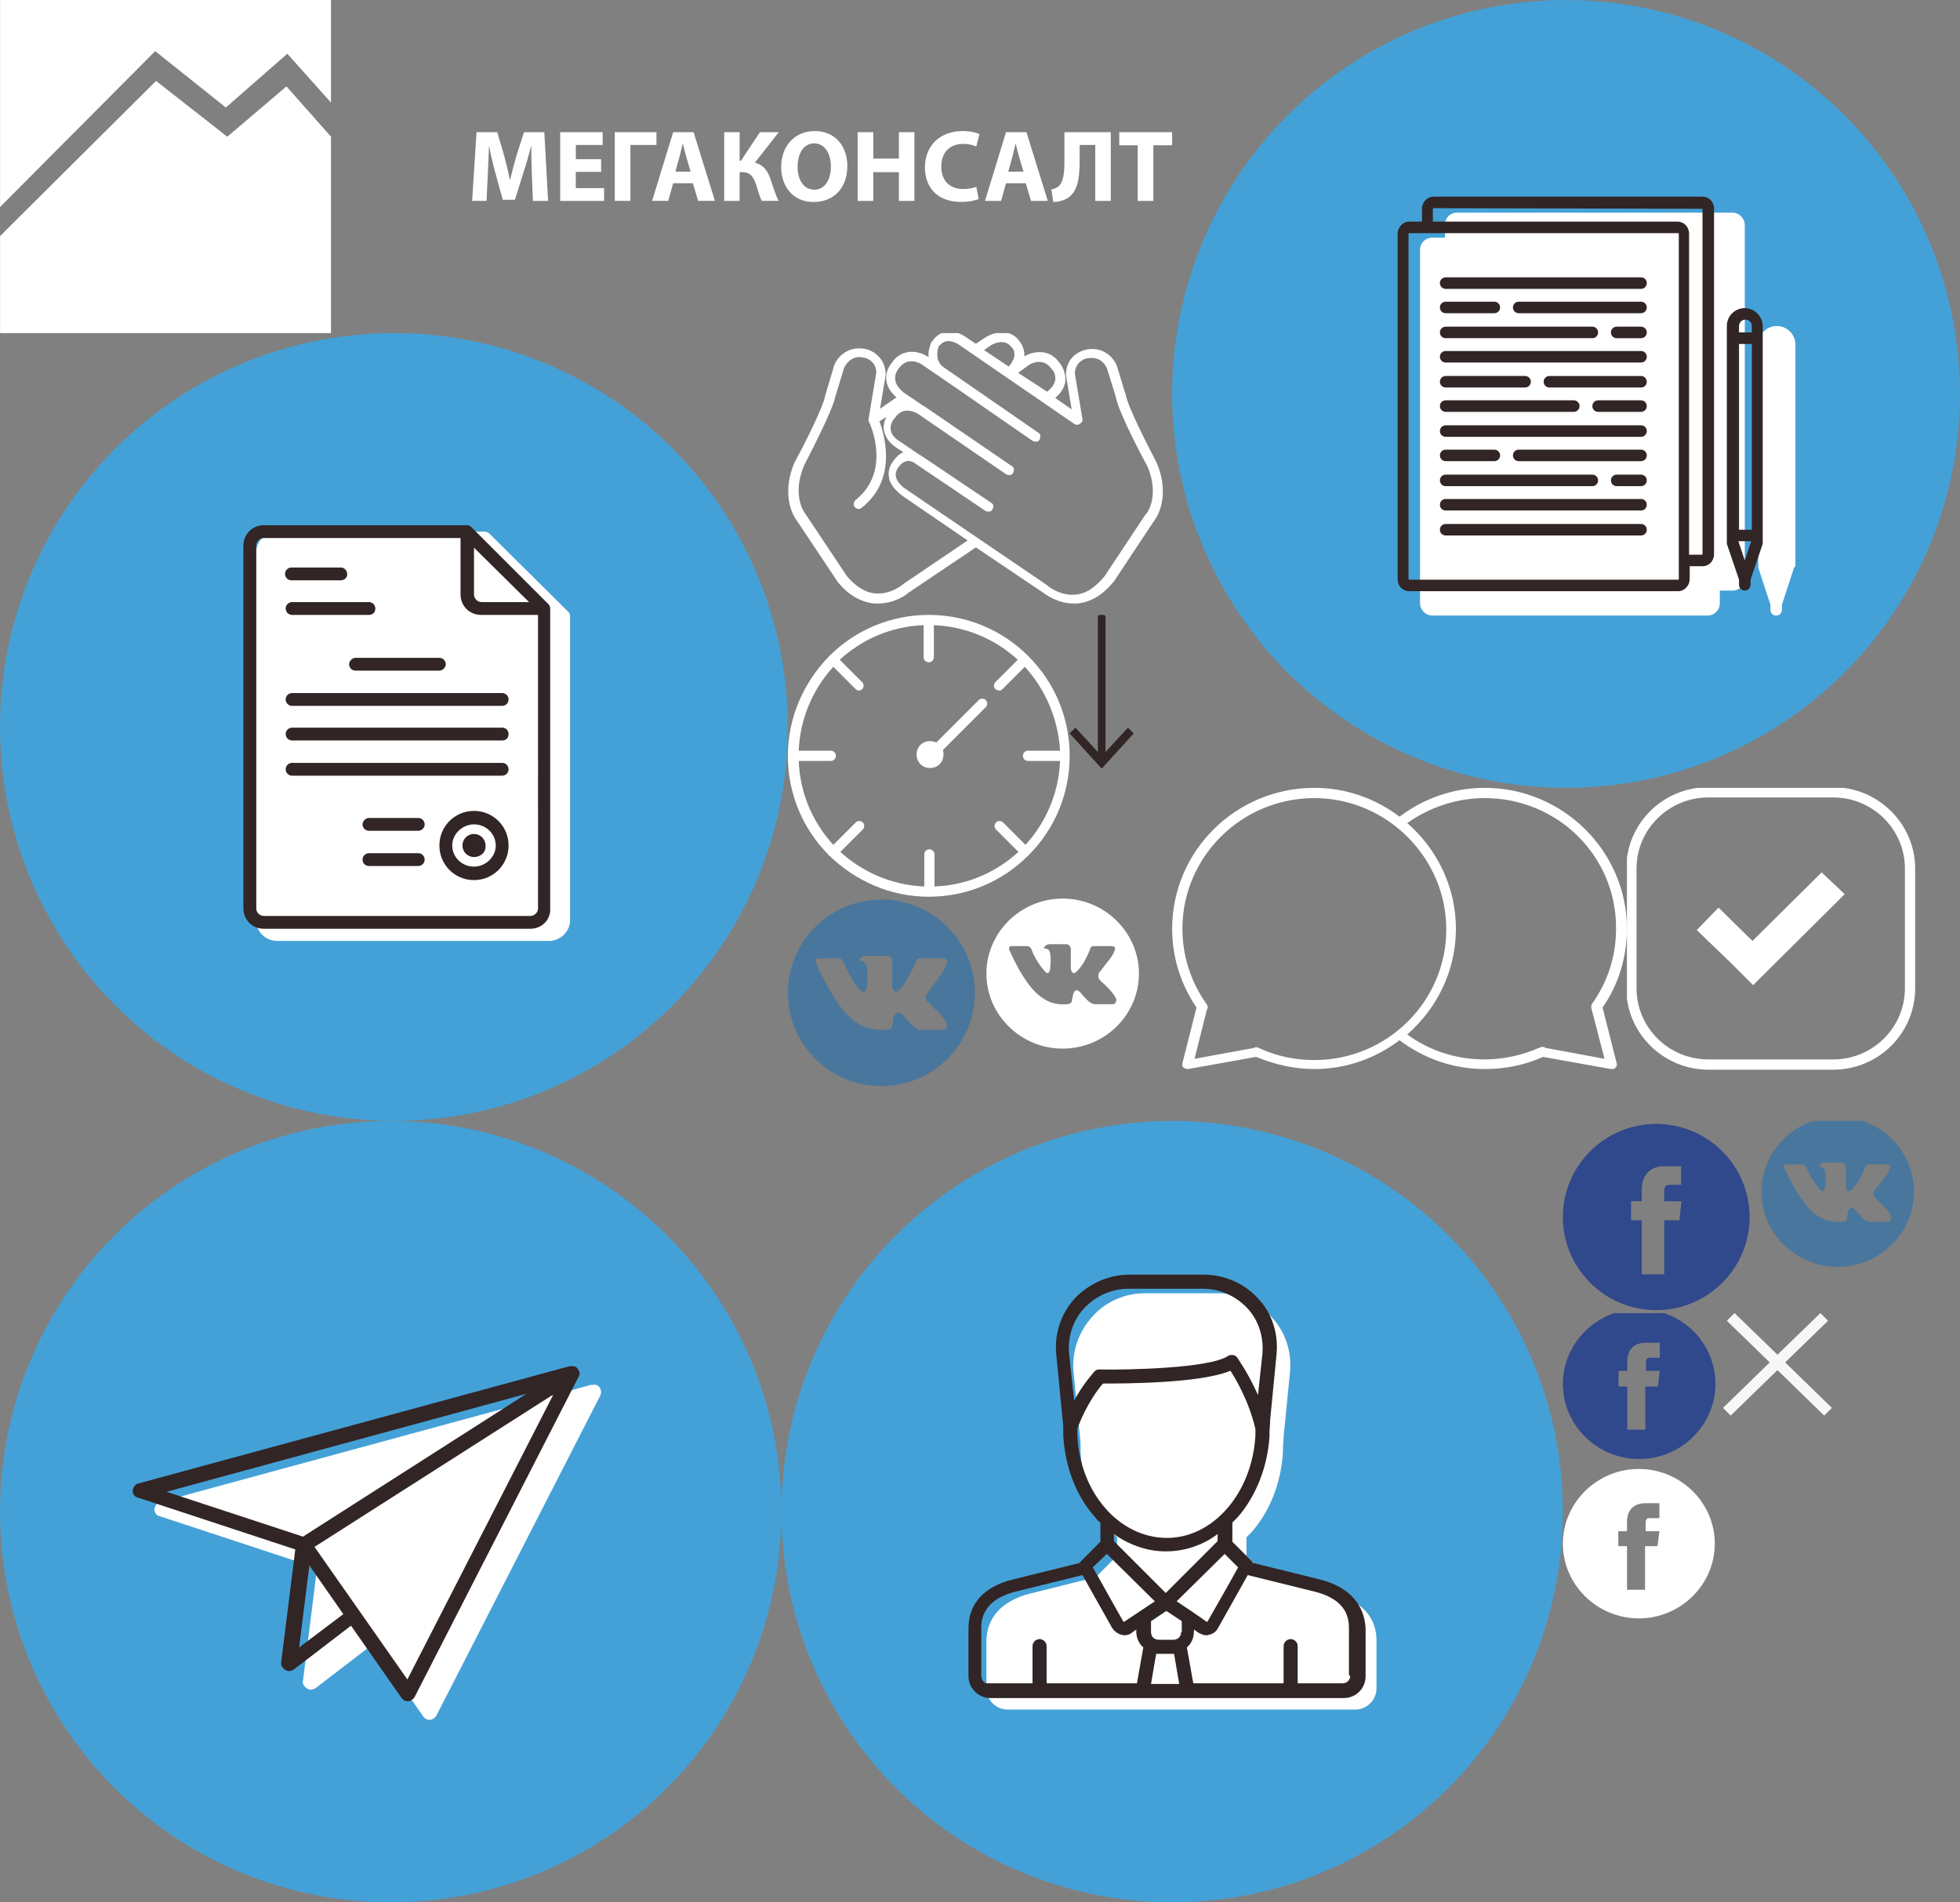 <?xml version="1.0" encoding="UTF-8"?><!DOCTYPE svg PUBLIC "-//W3C//DTD SVG 1.1//EN" "http://www.w3.org/Graphics/SVG/1.1/DTD/svg11.dtd"><svg xmlns="http://www.w3.org/2000/svg" height="297" viewBox="0 0 306 297" width="306"><rect x="0" y="0" width="306" height="297" fill="#808080" stroke="none"/><svg height="52" viewBox="0 0 183 52" width="183" x="0" y="0"><defs><style>.cls-1 { fill: #fff; fill-rule: evenodd; }</style></defs><path d="M180.064 22.673v8.69h-2.44v-8.69h-2.883v-2.037h8.257v2.037h-2.933zm-9.068-.048h-2.44v2.545c0 2.755-.35 4.87-1.977 5.826-.543.304-1.276.528-2.136.528l-.304-1.96c.527-.065.956-.29 1.228-.573.653-.666.813-2.036.813-3.66v-4.694h7.238v10.727h-2.422v-8.738zm-10.858 5.983h-3.077l-.763 2.755h-2.52l3.284-10.727h3.19l3.33 10.727h-2.614l-.828-2.755zm-1.02-4.09c-.192-.635-.383-1.43-.543-2.07h-.03c-.162.64-.32 1.45-.496 2.07l-.64 2.276h2.377l-.67-2.276zm-8.735-2.053c-1.928 0-3.427 1.162-3.427 3.547 0 2.152 1.275 3.506 3.443 3.506.733 0 1.545-.16 2.024-.35l.366 1.892c-.446.22-1.45.464-2.757.464-3.715 0-5.627-2.312-5.627-5.365 0-3.663 2.614-5.7 5.865-5.7 1.26 0 2.218.256 2.648.476l-.494 1.928c-.494-.207-1.18-.4-2.04-.4zm-10.044 4.41h-4.002v4.488H133.9V20.636h2.438v4.12h4v-4.12h2.426v10.727h-2.425v-4.49zm-13.328 4.66c-3.188 0-5.053-2.4-5.053-5.46 0-3.21 2.056-5.615 5.228-5.615 3.3 0 5.102 2.468 5.102 5.428 0 3.515-2.137 5.648-5.278 5.648zm.112-9.15c-1.642 0-2.6 1.562-2.6 3.646 0 2.103.99 3.58 2.616 3.58 1.643 0 2.583-1.56 2.583-3.642 0-1.93-.925-3.583-2.6-3.583zm-6.82 5.604c.38 1.145.73 2.307 1.24 3.373h-2.613c-.366-.734-.572-1.56-.828-2.356-.366-1.21-.86-2.133-2.168-2.133h-.462v4.49h-2.407V20.635h2.407v4.457h.208l2.964-4.457h2.95l-3.746 4.757c1.386.35 2.008 1.306 2.455 2.596zm-12.132.618h-3.077l-.764 2.755h-2.52l3.285-10.727h3.19l3.33 10.727H109l-.828-2.755zm-1.02-4.09c-.192-.635-.383-1.43-.543-2.07h-.033c-.16.64-.318 1.45-.494 2.07l-.638 2.276h2.377l-.67-2.276zm-8.73 6.845h-2.44V20.636h6.505v1.99h-4.065v8.737zM87.457 20.636h6.63v1.99h-4.19v2.227h3.952v1.973h-3.954v2.545h4.416v1.993h-6.855V20.636zm-4.42 6.622c-.048-1.29-.096-2.848-.096-4.41h-.047c-.334 1.37-.78 2.896-1.194 4.154l-1.31 4.183h-1.896l-1.148-4.15c-.35-1.26-.717-2.785-.973-4.187h-.03c-.065 1.446-.113 3.104-.19 4.44l-.194 4.075h-2.25l.687-10.727h3.237l1.052 3.582c.334 1.24.668 2.576.908 3.832h.048c.302-1.24.67-2.657 1.02-3.85l1.15-3.564h3.17l.59 10.727h-2.375l-.16-4.105zM.01 36.855l24.353-24.223 11.122 8.714 9.24-7.856 6.95 7.85v30.663H.01V36.855zm35.25-20.07L24.23 7.982.01 32.32V-.01h51.665v16.023l-6.817-7.625-9.597 8.398z" class="cls-1"/></svg><svg height="123" viewBox="-244 335 123 123" width="123" x="0" y="52"><circle cx="-182.5" cy="396.5" r="61.5" fill="#44a1d7"/><path d="M-155.3 378.5l-12.3-12.2c-.2-.2-.5-.3-.7-.3h-32.4c-1.8 0-3.3 1.5-3.3 3.2v57.5c0 1.8 1.5 3.2 3.3 3.2h42.4c1.8 0 3.3-1.5 3.3-3.2v-47.6c0-.2-.1-.4-.3-.6z" fill="#FFF"/><path d="M-161.2 428h-41.6c-1.8 0-3.2-1.4-3.2-3.2v-56.6c0-1.8 1.4-3.2 3.2-3.2h31.7c.3 0 .5.1.7.3l12 12c.2.2.3.5.3.7v46.8c.1 1.8-1.3 3.2-3.1 3.2zm-8.8-59.5v7.3c0 .6.5 1.2 1.2 1.2h7.4l-8.6-8.5zm9.9 10.5h-8.8c-1.8 0-3.2-1.4-3.2-3.2V367h-30.7c-.6 0-1.2.5-1.2 1.2v56.6c0 .6.5 1.2 1.2 1.2h41.6c.6 0 1.2-.5 1.2-1.2V379zm-9.9 41.4c-3 0-5.4-2.4-5.4-5.4s2.4-5.4 5.4-5.4c3 0 5.4 2.4 5.4 5.4s-2.4 5.4-5.4 5.4zm0-8.7c-1.8 0-3.4 1.5-3.4 3.3 0 1.8 1.5 3.3 3.4 3.3 1.8 0 3.4-1.5 3.4-3.3 0-1.8-1.5-3.3-3.4-3.3zm0 5.1c-1 0-1.8-.8-1.8-1.8s.8-1.8 1.8-1.8 1.8.8 1.8 1.8c.1 1-.7 1.8-1.8 1.8zm4.4-12.7h-32.8c-.6 0-1-.5-1-1 0-.6.5-1 1-1h32.8c.6 0 1 .5 1 1s-.4 1-1 1zm0-5.5h-32.8c-.6 0-1-.5-1-1 0-.6.5-1 1-1h32.8c.6 0 1 .5 1 1 0 .6-.4 1-1 1zm0-5.4h-32.8c-.6 0-1-.5-1-1 0-.6.5-1 1-1h32.8c.6 0 1 .5 1 1s-.4 1-1 1zm-9.8-5.5h-13.1c-.6 0-1-.5-1-1s.5-1 1-1h13.1c.6 0 1 .5 1 1s-.5 1-1 1zm-11-8.7h-12c-.6 0-1-.5-1-1 0-.6.5-1 1-1h12c.6 0 1 .5 1 1 0 .6-.4 1-1 1zm-4.4-5.4h-7.7c-.6 0-1-.5-1-1 0-.6.5-1 1-1h7.7c.6 0 1 .5 1 1 .1.5-.4 1-1 1zm4.4 37.1h7.7c.6 0 1 .5 1 1 0 .6-.5 1-1 1h-7.7c-.6 0-1-.5-1-1s.5-1 1-1zm0 5.5h7.7c.6 0 1 .5 1 1 0 .6-.5 1-1 1h-7.7c-.6 0-1-.5-1-1 0-.6.5-1 1-1z" fill="#322525"/></svg><svg height="123" viewBox="-244 335 123 123" width="123" x="183" y="0"><circle cx="-182.5" cy="396.5" r="61.5" fill="#44a1d7"/><path d="M-146.9 423.6l-1.9 5.8v.8c0 .5-.4.9-.9.9s-.9-.4-.9-.9v-.8l-1.9-5.8v-34.8c0-1.6 1.3-2.9 2.9-2.9 1.6 0 2.9 1.3 2.9 2.9v34.5c-.1.2-.1.3-.2.3zm-9.6 3.6h-2v2c0 1.1-.9 1.9-1.9 1.9h-43c-1 0-1.9-.9-1.9-1.9V374c0-1.1.9-1.9 1.9-1.9h2v-2c0-1.1.8-1.9 1.9-1.9h43c1 0 1.9.9 1.9 1.9v55.2c0 1.1-.9 1.9-1.9 1.9z" fill="#FFF"/><path d="M-151.8 419.9l-1.9 5.6v.8c0 .5-.4.9-.9.9s-.9-.4-.9-.9v-.8l-1.9-5.6v-34c0-1.6 1.3-2.8 2.8-2.8 1.5 0 2.8 1.3 2.8 2.8v34zm-2.8 2.6l1-3h-2l1 3zm1.1-36.6c0-.6-.5-1-1-1-.6 0-1 .5-1 1v1h2v-1zm0 2.8h-2v29h2v-29zm-7.7 34.7h-2v2c0 1-.8 1.9-1.8 1.9h-42c-1 0-1.8-.8-1.8-1.9v-53.9c0-1 .8-1.9 1.8-1.9h2v-2c0-1 .8-1.9 1.8-1.9h42c1 0 1.8.8 1.8 1.9v53.9c0 1.1-.8 1.9-1.8 1.9zm-42.9-52h-2.9s-.1 0-.1.1v53.9s0 .1.1.1h42s.1 0 .1-.1v-53.9s0-.1-.1-.1h-39.1zm42.9-3.8l-42-.1s-.1 0-.1.1v2h38.2c1 0 1.8.8 1.8 1.9v50.1h2s.1 0 .1-.1v-53.9zm-9.6 51h-30.5c-.5 0-.9-.4-.9-.9s.4-.9.9-.9h30.5c.5 0 .9.4.9.9s-.4.9-.9.9zm0-3.9h-30.5c-.5 0-.9-.4-.9-.9s.4-.9.9-.9h30.5c.5 0 .9.4.9.9s-.4.9-.9.9zm0-3.8h-3.8c-.5 0-.9-.4-.9-.9s.4-.9.9-.9h3.8c.5 0 .9.4.9.9s-.4.9-.9.9zm0-3.9h-19.1c-.5 0-.9-.4-.9-.9s.4-.9.9-.9h19.1c.5 0 .9.4.9.9s-.4.9-.9.9zm0-3.8h-30.5c-.5 0-.9-.4-.9-.9s.4-.9.9-.9h30.5c.5 0 .9.4.9.9s-.4.9-.9.9zm0-3.9h-6.7c-.5 0-.9-.4-.9-.9s.4-.9.9-.9h6.7c.5 0 .9.4.9.9s-.4.9-.9.9zm0-3.8h-14.3c-.5 0-.9-.4-.9-.9s.4-.9.9-.9h14.3c.5 0 .9.4.9.9s-.4.9-.9.9zm0-3.9h-30.5c-.5 0-.9-.4-.9-.9s.4-.9.9-.9h30.5c.5 0 .9.4.9.9s-.4.9-.9.9zm0-3.8h-3.8c-.5 0-.9-.4-.9-.9s.4-.9.9-.9h3.8c.5 0 .9.4.9.9s-.4.9-.9.9zm0-3.9h-19.1c-.5 0-.9-.4-.9-.9s.4-.9.9-.9h19.1c.5 0 .9.4.9.9s-.4.9-.9.9zm0-3.8h-30.5c-.5 0-.9-.4-.9-.9s.4-.9.9-.9h30.5c.5 0 .9.4.9.9s-.4.9-.9.9zm-30.5 5.9h22.9c.5 0 .9.4.9.9s-.4.9-.9.9h-22.9c-.5 0-.9-.4-.9-.9s.4-.9.9-.9zm0-3.9h7.6c.5 0 .9.4.9.9s-.4.9-.9.9h-7.6c-.5 0-.9-.4-.9-.9s.4-.9.9-.9zm0 15.4h20c.5 0 .9.4.9.9s-.4.9-.9.9h-20c-.5 0-.9-.4-.9-.9s.4-.9.9-.9zm0-3.8h12.4c.5 0 .9.4.9.9s-.4.9-.9.9h-12.4c-.5 0-.9-.4-.9-.9s.4-.9.9-.9zm0 15.4h22.9c.5 0 .9.4.9.9s-.4.9-.9.9h-22.9c-.5 0-.9-.4-.9-.9s.4-.9.9-.9zm0-3.9h7.6c.5 0 .9.4.9.9s-.4.9-.9.9h-7.6c-.5 0-.9-.4-.9-.9s.4-.9.9-.9z" fill="#322525"/></svg><svg height="122" viewBox="-244 336 122 122" width="122" x="0" y="175"><circle cx="-183" cy="397" r="61" fill="#44a1d7"/><path d="M-150.4 377.6c-.2-.3-.6-.5-1-.4h-.3l-67.3 18.3c-.5.1-.8.6-.9 1.1 0 .5.3 1 .8 1.1l24.6 8.1-2.2 17.6c-.1.5.2.9.6 1.2.2.1.4.2.6.2.2 0 .5-.1.7-.2l9-6.9 7.9 11.3c.2.3.6.5.9.5h.1c.4 0 .8-.3 1-.6l25.6-50c.2-.4.2-.9-.1-1.3z" fill="#FFF"/><path d="M-153.8 374.7c-.2-.3-.6-.5-1-.4h-.3l-67.3 18.3c-.5.1-.8.6-.9 1.1 0 .5.3 1 .8 1.1l24.6 8.1-2.2 17.6c-.1.5.2.9.6 1.2.2.1.4.2.6.2.2 0 .5-.1.7-.2l9-6.9 7.9 11.3c.2.3.6.5.9.5h.1c.4 0 .8-.3 1-.6l25.6-50c.3-.4.2-.9-.1-1.3zm-8 3.9l-34.9 22.3-21.3-7 56.2-15.3zm-35.5 39.6l1.6-12.8 5.3 7.6-6.9 5.2zm16.9 5l-14.5-20.7 37.3-23.8-22.8 44.5z" fill="#322525"/></svg><svg height="122" viewBox="-244 336 122 122" width="122" x="122" y="175"><circle cx="-183" cy="397" r="61" fill="#44a1d7"/><path d="M-157.8 409.8l-10.4-2.6c0-.1-.1-.1-.1-.2l-3.1-3.1V401l.8-.8c2.9-3.3 4.6-7.7 4.9-12.5v-.6c0-.6.1-1.2.1-1.8l1-10.1c.3-3.1-.7-6.3-2.9-8.6-2.1-2.3-5.2-3.7-8.3-3.7h-11.4c-3.2 0-6.2 1.3-8.3 3.7-2.1 2.3-3.2 5.5-2.9 8.6l1 10.1c.1.6.1 1.2.1 1.8v.6c.3 4.8 2 9.2 4.9 12.5.2.3.5.5.8.8v2.9l-3.1 3.1s-.1.1-.1.2l-10.4 2.6c-4.4 1.1-6.8 3.8-6.8 7.5v7.3c0 1.8 1.5 3.3 3.3 3.3h54.3c1.8 0 3.3-1.5 3.3-3.3v-7.3c.1-3.7-2.3-6.4-6.7-7.5z" fill="#FFF"/><path d="M-159.9 407.6l-10.5-2.6c0-.1-.1-.1-.1-.2l-3.1-3.1v-3l.8-.8c2.9-3.3 4.7-7.9 5-12.7v-.6c0-.6.1-1.2.1-1.9l1-10.3c.3-3.2-.7-6.4-2.9-8.7-2.2-2.4-5.3-3.7-8.5-3.7h-11.6c-3.2 0-6.3 1.4-8.5 3.7-2.2 2.4-3.2 5.6-2.9 8.7l1 10.3c.1.6.1 1.2.1 1.9v.6c.3 4.8 2 9.4 5 12.7.2.3.5.6.8.8v3l-3.1 3.1c-.1 0-.1.1-.1.2l-10.5 2.6c-4.5 1.1-6.9 3.8-6.9 7.6v7.5c0 1.8 1.5 3.4 3.4 3.4h55.2c1.9 0 3.4-1.5 3.4-3.4v-7.5c-.2-3.8-2.7-6.5-7.1-7.6zm-25.3 11.6h2.5l.8 4.7h-4.4l.8-4.7h.3zm3.6-3.4c0 .7-.5 1.2-1.2 1.2h-2.3c-.7 0-1.2-.5-1.2-1.2v-1.7l2.4-1.6 2.4 1.6v1.7zm-10.5-15.3c2.4 1.7 5.2 2.7 8.1 2.7s5.7-.9 8.1-2.7v1.1l-8.1 8.1-8.1-8.1v-1.1zm12.2 12.1l-2.4-1.6 7.5-7.4 2.1 2.1c-.7 1.3-2.4 4.3-4.8 8.5h-.1l-2.3-1.6zm-16.8-47.4c1.8-1.9 4.3-3 6.9-3h11.6c2.6 0 5.1 1.1 6.9 3 1.8 1.9 2.6 4.5 2.4 7.1l-.7 6.5c-1.5-3.4-3.1-5.6-3.2-5.8-.3-.5-1-.6-1.5-.3-2.8 1.9-15.5 2.2-20.1 2.1-.3 0-.6.1-.8.4-1.3 1.5-2.4 3.1-3.1 4.5l-.8-7.5c-.2-2.5.6-5.1 2.4-7zm-1.1 19.9v-.6-.4c.2-.7 1.6-4.3 4-7.1 3 0 15.2 0 19.9-2 .9 1.4 2.9 4.8 3.9 9.1v1c-.5 9-6.6 16-13.8 16-7.5 0-13.6-7.1-14-16zm4.6 18.5l7.5 7.4-2.4 1.6-2.4 1.6h-.1c-2.4-4.2-4-7.2-4.8-8.5l2.2-2.1zm-19.6 19v-7.5c0-2.8 1.8-4.7 5.3-5.6l10.5-2.6c.6 1.1 1.9 3.4 4.6 8.2.3.5.8.9 1.4 1.1.2 0 .3.1.5.1.4 0 .9-.1 1.2-.4l.7-.5v.3c0 1 .4 1.9 1.1 2.5l-1 5.6h-14.1V418c0-.6-.5-1.1-1.1-1.1-.6 0-1.1.5-1.1 1.1v5.8h-7c-.5.1-1-.5-1-1.2zm57.6 0c0 .7-.5 1.2-1.2 1.2h-7V418c0-.6-.5-1.1-1.1-1.1-.6 0-1.1.5-1.1 1.1v5.8h-14.1l-1-5.6c.7-.6 1.1-1.5 1.1-2.5v-.3l.7.5c.4.2.8.4 1.2.4.2 0 .3 0 .5-.1.6-.1 1.1-.5 1.4-1.1 2.7-4.8 4-7.1 4.6-8.2l10.5 2.6c3.5.9 5.3 2.7 5.3 5.6v7.5z" fill="#322525"/></svg><svg height="44" viewBox="-270 375 71 44" width="71" x="183" y="123"><path d="M-202.8 409.3l2.2 8.7c.1.3 0 .5-.2.7-.1.2-.4.2-.6.2h-.1l-10.6-1.9c-2.9 1.3-5.9 1.9-9.1 1.9-5 0-9.6-1.7-13.3-4.5-3.7 2.8-8.3 4.5-13.3 4.5-3.1 0-6.2-.7-9.1-1.9l-10.6 1.9h-.1c-.2 0-.4-.1-.6-.2-.2-.2-.3-.5-.2-.7l2.2-8.7c-2.5-3.7-3.8-7.9-3.8-12.3 0-12.1 9.9-22 22.2-22 5 0 9.6 1.7 13.3 4.5 3.7-2.8 8.3-4.5 13.3-4.5 12.2 0 22.2 9.9 22.2 22 0 4.4-1.3 8.7-3.8 12.3zm-45-32.7c-11.4 0-20.6 9.2-20.6 20.4 0 4.2 1.3 8.3 3.8 11.8.2.3.2.6 0 .9l-1.9 7.6 9.3-1.7c.1-.1.2-.1.4-.1.1 0 .2 0 .3.1 2.8 1.3 5.7 1.9 8.7 1.9 11.4 0 20.6-9.2 20.6-20.4s-9.3-20.5-20.6-20.5zm26.6 0c-4.5 0-8.7 1.5-12.1 3.9 4.6 4 7.6 9.9 7.6 16.5s-3 12.5-7.6 16.5c3.4 2.5 7.6 3.9 12.1 3.9 3 0 6-.7 8.7-1.9.3-.1.5-.1.8.1l9.2 1.7-2-7.7c-.1-.2-.1-.6 0-.8 2.5-3.5 3.8-7.5 3.8-11.8.1-11.3-9.1-20.4-20.5-20.4z" fill="#FFF"/></svg><svg height="43.3" viewBox="-275 376 60 44" width="59.3" x="123" y="52"><path d="M-216.9 405.6l-6.5 9.8c-1.8 2.2-3.7 3.3-5.8 3.5h-.6c-2.6 0-4.5-1.5-4.8-1.7l-10.7-7.2-10.7 7.2c-.3.3-2.2 1.7-4.8 1.7h-.6c-2.1-.2-4.1-1.3-5.8-3.4l-6.6-9.9c-.1-.1-2.6-3.5-.3-9 1.3-2.4 4.6-8.8 4.9-10.7l1.4-4.7c.4-1.2 2-3.2 4.9-2.7 1.1.2 3.2 1.3 3.3 4v.1l-.9 5.4 2.6-1.8c-.9-.8-1.5-1.7-1.6-2.7-.2-1.6.8-2.7.8-2.7 1.7-2.6 4.5-1.9 5.7-1.1l.2.1c-.1-.9.2-1.7.4-2.3 0 0 0-.1.1-.1.6-.9 1.3-1.4 2.2-1.6 1.7-.3 3.2.8 3.3.9l1.5 1 1.5-1c1.2-.8 4-1.6 5.5.7 0 0 .8 1 .7 2.3 1.3-.8 4-1.4 5.7 1.2 0 0 .9 1.1.8 2.7-.1 1-.7 1.9-1.6 2.7l2.6 1.8-.9-5.4v-.1c0-2.8 2.2-3.8 3.3-4 2.8-.5 4.4 1.5 4.8 2.7l1.4 4.6c.4 2 3.7 8.4 4.9 10.7 2.3 5.5-.2 8.9-.3 9zm-43.7-15.6c.8 2.1 2.9 9.2-2.8 13.7-.1.1-.3.2-.5.2s-.5-.1-.6-.3c-.3-.3-.2-.8.1-1.1 5.8-4.6 2.3-12.2 2.1-12.5 0-.1-.1-.2 0-.4v-.1l1.2-7.2c0-2-1.8-2.4-2-2.4-.2 0-.4-.1-.6-.1-1.8 0-2.4 1.6-2.5 1.7l-1.4 4.6c-.5 2.5-4.9 10.7-5 11-1.9 4.7.1 7.4.2 7.5l6.6 9.9c1.4 1.7 3 2.7 4.6 2.8 2.4.2 4.3-1.4 4.3-1.4l.1-.1 10.2-6.9-10.1-6.9c-1.4-1-2.3-2.1-2.4-3.2-.2-1.2.4-2.1.5-2.2.5-.8 1.1-1.4 1.8-1.7l-1.1-.7c-1.2-.8-1.8-1.8-2-2.8-.1-.8.1-1.5.4-2.1l-1.1.7zm21-11.7c-1.2-1.7-3.3-.4-3.4-.3l-1 .7 3.9 2.6c.5-.5.8-1.1.9-1.6.1-.9-.3-1.4-.4-1.4zm5.6 7c.8-.6 1.2-1.3 1.3-1.9.1-.9-.4-1.6-.5-1.6-1.4-2.1-3.4-.9-3.6-.8l-1.8 1.3 4.6 3zm15.9 11.8c-.2-.3-4.6-8.5-5-11l-1.4-4.5c-.1-.2-.8-2-3.1-1.6-.2 0-1.9.4-2 2.4l1.2 7.2c.1.3-.1.6-.4.8-.3.2-.6.2-.9 0l-18.2-12.5s-1.1-.8-2.1-.6c-.5.1-.8.4-1.2.8-.1.3-.8 2.3.9 3.4l14.9 10.3c.4.2.4.7.2 1.1-.2.4-.7.4-1.1.2l-14.9-10.3-2.8-1.9c-.2-.1-2.2-1.3-3.6.8-.1.1-.6.8-.5 1.7.1.7.5 1.3 1.3 2l3.1 2.1c.1 0 .1.1.2.1l13.9 9.5c.4.2.4.7.2 1.1-.2.4-.7.4-1.1.2l-14-9.6c-.5-.3-2.4-1.2-3.6.6 0 0 0 .1-.1.1 0 0-.8.9-.6 1.9.1.6.5 1.2 1.3 1.7l3.1 2.1c.3.2.5.3.5.3l11 7.4c.4.2.5.7.2 1.1-.2.4-.7.4-1.1.2l-11.4-7.7c-.3-.1-.6-.3-1-.2-.6.1-1.1.5-1.6 1.3 0 .1-.3.5-.2 1.1.1.7.7 1.5 1.8 2.2L-234 416l.1.1s1.9 1.6 4.3 1.4c1.7-.1 3.2-1.1 4.7-2.9l6.5-9.8c.3-.2 2.3-3 .3-7.7z" fill="#FFF"/></svg><svg height="44" viewBox="-283 375 45 44" width="45" x="254" y="123"><path d="M-250.8 419h-19.5c-7 0-12.8-5.7-12.8-12.7v-18.7c0-7 5.7-12.7 12.8-12.7h19.5c7 0 12.8 5.7 12.8 12.7v18.7c0 7-5.7 12.7-12.8 12.7zm11.2-31.4c0-6.1-5-11.1-11.2-11.1h-19.5c-6.2 0-11.2 5-11.2 11.1v18.7c0 6.1 5 11.1 11.2 11.1h19.5c6.2 0 11.2-5 11.2-11.1v-18.7zm-27.2 14.7l-5.3-5.1 3.4-3.5 5.3 5.2 10.8-10.7 3.6 3.4-14.3 14.2-3.5-3.5z" fill="#FFF"/></svg><svg height="44" viewBox="-283 375 44 44" width="44" x="123" y="96"><path d="M-245.4 412.5l-.1.1c-4 4-9.5 6.4-15.5 6.4s-11.5-2.5-15.5-6.4h-.1v-.1c-4-4-6.4-9.5-6.4-15.5s2.5-11.5 6.4-15.5v-.1h.1c4-4 9.5-6.4 15.5-6.4s11.5 2.4 15.5 6.4h.1v.1c4 4 6.4 9.5 6.4 15.5s-2.4 11.5-6.4 15.5zm-.6-29.4l-3.5 3.5c-.2.2-.3.2-.5.2s-.4-.1-.6-.2c-.3-.3-.3-.8 0-1.1l3.5-3.5c-3.5-3.2-8.1-5.2-13.1-5.4v5c0 .4-.3.8-.8.8-.4 0-.8-.3-.8-.8v-5c-5.1.2-9.6 2.2-13.1 5.4l3.5 3.5c.3.3.3.8 0 1.1-.2.2-.4.2-.5.2-.2 0-.4-.1-.5-.2l-3.5-3.5c-3.2 3.5-5.2 8.1-5.4 13.1h5c.4 0 .8.3.8.8 0 .4-.3.8-.8.8h-5c.2 5.1 2.2 9.6 5.4 13.1l3.5-3.5c.3-.3.8-.3 1.1 0 .3.3.3.8 0 1.1l-3.5 3.5c3.5 3.2 8.1 5.2 13.1 5.4v-5c0-.4.3-.8.8-.8.4 0 .8.3.8.8v5c5.1-.2 9.6-2.2 13.1-5.4l-3.5-3.5c-.3-.3-.3-.8 0-1.1.3-.3.8-.3 1.1 0l3.5 3.5c3.2-3.5 5.2-8.1 5.4-13.1h-5c-.4 0-.8-.3-.8-.8 0-.4.3-.8.8-.8h5c-.3-5-2.3-9.6-5.5-13.1zm-12.8 13c.1.2.1.4.1.7 0 1.2-.9 2.1-2.1 2.1-1.2 0-2.1-.9-2.1-2.1s.9-2.1 2.1-2.1c.3 0 .7.1 1 .2l6.6-6.6c.3-.3.8-.3 1.1 0 .3.3.3.8 0 1.1l-6.7 6.7z" fill="#FFF"/></svg><svg height="30" viewBox="0 0 31 30" width="30.094" x="123" y="140"><path d="M15.043.01C6.738.01.005 6.724.005 15.008.005 23.287 6.738 30 15.043 30S30.08 23.29 30.08 15.008C30.08 6.723 23.348.01 15.043.01zm7.628 16.617c.702.683 1.443 1.327 2.072 2.078.278.334.54.68.742 1.067.286.55.027 1.158-.468 1.19h-3.08c-.796.065-1.43-.254-1.964-.796-.426-.433-.822-.895-1.232-1.342-.168-.183-.344-.355-.554-.492-.42-.272-.786-.19-1.026.25-.245.444-.3.937-.324 1.433-.034.723-.253.914-.982.946-1.557.074-3.036-.16-4.41-.944-1.21-.69-2.15-1.666-2.966-2.77-1.59-2.15-2.81-4.512-3.904-6.94-.247-.547-.067-.84.54-.852 1.004-.02 2.01-.017 3.016 0 .408.005.68.238.836.624.544 1.334 1.21 2.602 2.045 3.778.223.313.45.626.773.847.358.244.63.162.798-.234.108-.253.154-.524.178-.794.08-.927.09-1.853-.05-2.777-.085-.578-.41-.95-.988-1.06-.295-.056-.25-.165-.108-.332.248-.29.48-.47.945-.47h3.482c.547.108.67.353.744.903l.003 3.86c-.006.212.107.844.492.985.307.1.51-.145.694-.34.834-.883 1.43-1.925 1.96-3.005.237-.475.44-.97.636-1.46.146-.367.374-.547.788-.54l3.35.004c.1 0 .2.002.297.018.565.096.72.338.545.888-.275.863-.81 1.583-1.332 2.304-.56.772-1.157 1.517-1.71 2.293-.51.708-.47 1.065.163 1.68z" fill="#49769c" fill-rule="evenodd"/></svg><svg height="30" viewBox="0 0 31 30" width="30.062" x="244" y="175"><path d="M15.028.016C6.742.016-.002 6.74-.002 15.003c0 8.266 6.744 14.99 15.03 14.99 8.29 0 15.034-6.724 15.034-14.99C30.062 6.74 23.318.016 15.028.016zm3.74 15.515h-2.445v8.695H12.7V15.53h-1.724v-3.07H12.7V10.47c0-1.42.676-3.646 3.656-3.646l2.684.01V9.82h-1.948c-.32 0-.77.16-.77.837v1.807h2.763l-.317 3.07z" fill="#30488c" fill-rule="evenodd"/></svg><svg height="24" viewBox="-293 385 25 24" width="24.4" x="154" y="140"><path d="M-280.8 385c-6.7 0-12.2 5.4-12.2 12s5.5 12 12.2 12 12.2-5.4 12.2-12-5.5-12-12.2-12zm6.2 13.3c.6.5 1.2 1.1 1.7 1.7.2.3.4.5.6.9.2.4 0 .9-.4 1h-2.5c-.6.1-1.2-.2-1.6-.6-.3-.3-.7-.7-1-1.1l-.4-.4c-.3-.2-.6-.2-.8.2-.2.4-.2.8-.3 1.1 0 .6-.2.7-.8.8-1.3.1-2.5-.1-3.6-.8-1-.6-1.7-1.3-2.4-2.2-1.3-1.7-2.3-3.6-3.2-5.6-.2-.4-.1-.7.4-.7h2.4c.3 0 .6.2.7.5.4 1.1 1 2.1 1.7 3 .2.2.4.5.6.7.3.2.5.1.6-.2.1-.2.1-.4.1-.6.1-.7.1-1.5 0-2.2-.1-.5-.3-.8-.8-.8-.2 0-.2-.1-.1-.3.2-.2.4-.4.8-.4h2.8c.4.1.5.3.6.7v3.1c0 .2.1.7.4.8.2.1.4-.1.6-.3.7-.7 1.2-1.5 1.6-2.4.2-.4.4-.8.5-1.2.1-.3.3-.4.6-.4H-272.9c.5.1.6.3.4.7-.2.7-.7 1.3-1.1 1.8-.5.6-.9 1.2-1.4 1.8-.2.6-.1.9.4 1.4z" fill="#FFF"/></svg><svg height="23.9" viewBox="-293 386 25 24" width="24.4" x="275" y="175"><path d="M-280.8 385.1c-6.7 0-12.2 5.4-12.2 12s5.5 12 12.2 12c6.7 0 12.2-5.4 12.2-12 0-6.7-5.5-12-12.2-12zm6.2 13.2c.6.5 1.2 1.1 1.7 1.7.2.3.4.5.6.9.2.4 0 .9-.4 1h-2.5c-.6.1-1.2-.2-1.6-.6-.3-.3-.7-.7-1-1.1l-.4-.4c-.3-.2-.6-.2-.8.2-.2.4-.2.7-.3 1.1 0 .6-.2.7-.8.8-1.3.1-2.5-.1-3.6-.8-1-.5-1.7-1.3-2.4-2.2-1.3-1.7-2.3-3.6-3.2-5.5-.2-.4-.1-.7.4-.7h2.4c.3 0 .5.2.7.5.4 1.1 1 2.1 1.7 3 .2.2.4.5.6.7.3.2.5.1.6-.2.1-.2.1-.4.1-.6.1-.7.1-1.5 0-2.2-.1-.5-.3-.8-.8-.8-.2 0-.2-.1-.1-.3.2-.2.4-.4.8-.4h2.8c.4.1.5.3.6.7v3.1c0 .2.1.7.4.8.2.1.4-.1.6-.3.7-.7 1.2-1.5 1.6-2.4.2-.4.4-.8.5-1.2.1-.3.3-.4.6-.4H-272.9c.5.1.6.3.4.7-.2.7-.7 1.3-1.1 1.8-.5.6-.9 1.2-1.4 1.8-.2.5-.1.8.4 1.3z" fill="#49769C"/></svg><svg height="23.9" viewBox="-293 386 25 24" width="24.4" x="244" y="205"><path d="M-280.8 385.1c-6.7 0-12.2 5.4-12.2 12s5.5 12 12.2 12c6.7 0 12.2-5.4 12.2-12 0-6.7-5.5-12-12.2-12zm3 12.4h-2v6.9h-2.9v-6.9h-1.4V395h1.4v-1.6c0-1.1.5-2.9 3-2.9h2.2v2.4h-1.6c-.3 0-.6.1-.6.7v1.4h2.2l-.3 2.5z" fill="#30488C"/></svg><svg height="24" viewBox="-293 385 25 24" width="24.3" x="244" y="229"><path d="M-280.8 385c-6.7 0-12.2 5.4-12.2 12s5.5 12 12.2 12c6.7 0 12.2-5.4 12.2-12s-5.5-12-12.2-12zm3 12.4h-2v7h-2.9v-7h-1.4V395h1.4v-1.6c0-1.1.5-2.9 3-2.9h2.2v2.4h-1.6c-.3 0-.6.1-.6.7v1.4h2.2l-.3 2.4z" fill="#FFF"/></svg><svg height="24" viewBox="-300 385 10 24" width="10" x="167" y="96"><path d="M-290 403.5l-5 5.5-5-5.5.9-.9 3.5 3.8v-21.1c0-.2.3-.4.6-.4s.6.2.6.4v21.1l3.5-3.8.9.9z" fill="#322525"/></svg><svg height="16" viewBox="-297 389 17 16" width="17" x="269" y="205"><path d="M-280 403.8l-1.2 1.2-7.3-7.1-7.3 7.1-1.2-1.2 7.3-7.1-6.7-6.5 1.2-1.2 6.7 6.5 6.7-6.5 1.2 1.2-6.7 6.5 7.3 7.1z" fill="#F7F7F7"/></svg></svg>
